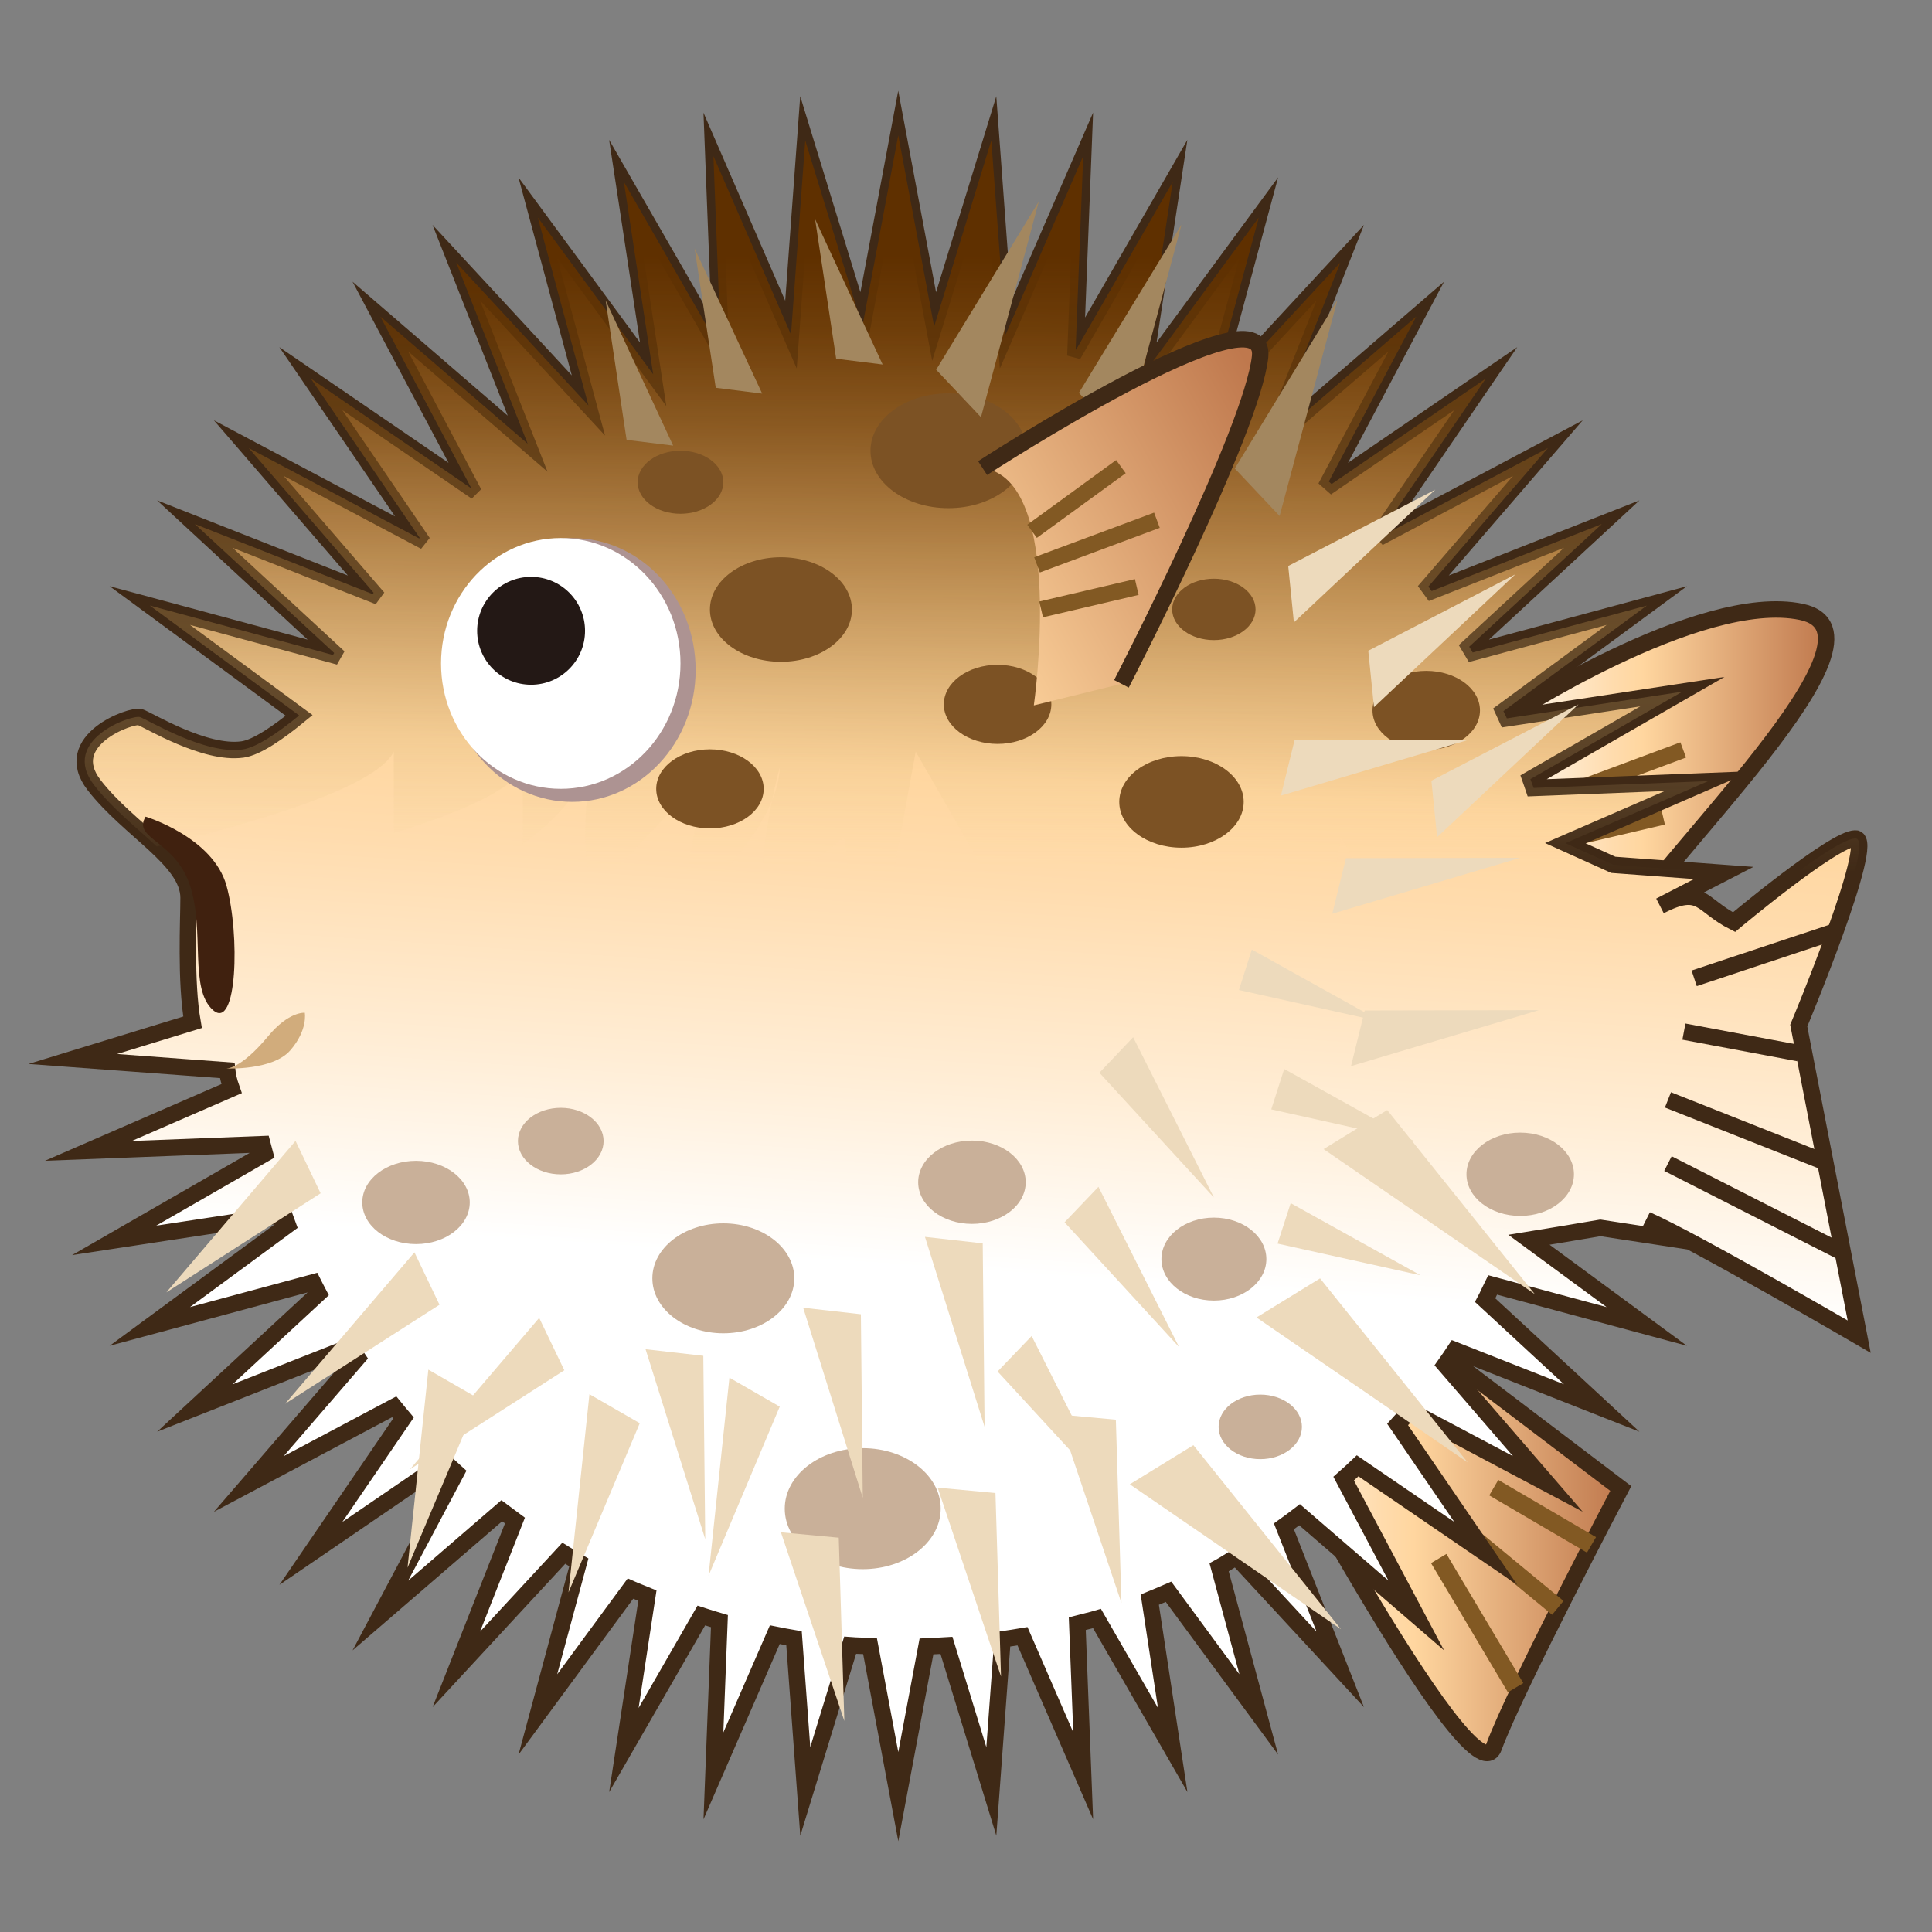 <?xml version="1.0" encoding="utf-8"?>
<!-- Generator: Adobe Illustrator 15.0.2, SVG Export Plug-In . SVG Version: 6.00 Build 0)  -->
<!DOCTYPE svg PUBLIC "-//W3C//DTD SVG 1.1//EN" "http://www.w3.org/Graphics/SVG/1.1/DTD/svg11.dtd">
<svg version="1.1" id="レイヤー_1" xmlns="http://www.w3.org/2000/svg" xmlns:xlink="http://www.w3.org/1999/xlink" x="0px"
	 y="0px" width="64px" height="64px" viewBox="0 0 64 64" enable-background="new 0 0 64 64" xml:space="preserve">
<rect x="0" y="0" width="64" height="64" fill="#808080" stroke="none"/>
<g>
	<linearGradient id="SVGID_1_" gradientUnits="userSpaceOnUse" x1="49.484" y1="26.011" x2="60.492" y2="26.011">
		<stop  offset="0" style="stop-color:#FFFFFF"/>
		<stop  offset="0.172" style="stop-color:#FFEDD5"/>
		<stop  offset="0.353" style="stop-color:#FFDCAE"/>
		<stop  offset="0.449" style="stop-color:#FFD69F"/>
		<stop  offset="1" style="stop-color:#BF784D"/>
	</linearGradient>
	<path fill="url(#SVGID_1_)" d="M49.804,23.813c0,0,6.479-4.258,9.872-3.543c3.396,0.714-4.803,8.24-6.288,11
		C51.904,34.03,48.417,25.837,49.804,23.813z"/>
	<linearGradient id="SVGID_2_" gradientUnits="userSpaceOnUse" x1="41.273" y1="51.175" x2="53.69" y2="51.175">
		<stop  offset="0" style="stop-color:#FFFFFF"/>
		<stop  offset="0.172" style="stop-color:#FFEDD5"/>
		<stop  offset="0.353" style="stop-color:#FFDCAE"/>
		<stop  offset="0.449" style="stop-color:#FFD69F"/>
		<stop  offset="1" style="stop-color:#BF784D"/>
	</linearGradient>
	<path fill="url(#SVGID_2_)" d="M41.272,45.646c0,0,7.488,14.206,8.211,12.238c0.723-1.965,4.207-8.576,4.207-8.576l-6.629-5.029
		L41.272,45.646z"/>
	<path fill="none" stroke="#3F2916" stroke-width="0.545" stroke-miterlimit="10" d="M49.804,23.813c0,0,6.479-4.258,9.872-3.543
		c3.396,0.714-4.803,8.24-6.288,11C51.904,34.03,48.417,25.837,49.804,23.813z"/>
	<g>
		
			<line fill="none" stroke="#825923" stroke-width="0.538" stroke-miterlimit="10" x1="51.623" y1="25.208" x2="54.565" y2="23.066"/>
		
			<line fill="none" stroke="#825923" stroke-width="0.538" stroke-miterlimit="10" x1="51.786" y1="26.321" x2="55.759" y2="24.842"/>
		
			<line fill="none" stroke="#825923" stroke-width="0.538" stroke-miterlimit="10" x1="51.924" y1="27.794" x2="55.091" y2="27.053"/>
	</g>
	<path fill="none" stroke="#3F2916" stroke-width="0.545" stroke-miterlimit="10" d="M41.272,45.646c0,0,7.488,14.206,8.211,12.238
		c0.723-1.965,4.207-8.576,4.207-8.576l-6.629-5.029L41.272,45.646z"/>
	<g>
		
			<line fill="none" stroke="#825923" stroke-width="0.594" stroke-miterlimit="10" x1="49.483" y1="49.28" x2="52.72" y2="51.176"/>
		
			<line fill="none" stroke="#825923" stroke-width="0.594" stroke-miterlimit="10" x1="47.975" y1="50.266" x2="51.604" y2="53.262"/>
		
			<line fill="none" stroke="#825923" stroke-width="0.594" stroke-miterlimit="10" x1="47.66" y1="51.628" x2="50.206" y2="55.907"/>
	</g>
	<linearGradient id="SVGID_3_" gradientUnits="userSpaceOnUse" x1="31.694" y1="42.074" x2="34.196" y2="5.621">
		<stop  offset="0" style="stop-color:#FFFFFF"/>
		<stop  offset="0.172" style="stop-color:#FFEDD5"/>
		<stop  offset="0.353" style="stop-color:#FFDCAE"/>
		<stop  offset="0.449" style="stop-color:#FFD69F"/>
		<stop  offset="1" style="stop-color:#9F5000"/>
	</linearGradient>
	<path fill="url(#SVGID_3_)" stroke="#3F2916" stroke-width="0.545" stroke-miterlimit="10" d="M55.731,41.089l-1.185-0.682
		c1.558,0.68,7.042,3.871,7.042,3.871l-2.002-10.303c0,0,2.592-6.2,1.878-6.2c-0.716,0-4.021,2.771-4.021,2.771
		c-1.117-0.559-1.067-1.251-2.454-0.537l2.113-1.091l-3.659-0.269c-0.948-0.429-1.587-0.717-1.587-0.717l4.73-2.056l-5.784,0.226
		c-0.032-0.1-0.074-0.194-0.107-0.292l5.036-2.898l-5.815,0.885c-0.036-0.082-0.079-0.159-0.115-0.239l4.75-3.497l-5.767,1.554
		c-0.039-0.064-0.079-0.127-0.116-0.192l4.392-4.063l-5.635,2.22c-0.037-0.049-0.073-0.1-0.109-0.15l3.959-4.586l-5.414,2.87
		c-0.034-0.037-0.066-0.077-0.103-0.113l3.459-5.058l-5.107,3.492c-0.031-0.027-0.061-0.057-0.092-0.084l2.898-5.465l-4.722,4.075
		c-0.027-0.019-0.056-0.036-0.083-0.055l2.287-5.806l-4.28,4.626c-0.02-0.01-0.041-0.019-0.062-0.03l1.642-6.089l-3.771,5.124
		c-0.013-0.005-0.025-0.009-0.037-0.015l0.956-6.29l-3.198,5.555c-0.004-0.001-0.01-0.003-0.017-0.005l0.25-6.404l-2.569,5.912
		l-0.474-6.43l-1.894,6.163l-1.189-6.335l-1.189,6.335l-1.892-6.163l-0.472,6.43l-2.57-5.912l0.25,6.441l-3.216-5.587l0.97,6.373
		l-3.821-5.192l1.677,6.225l-4.378-4.732l2.364,5.998l-4.88-4.212l3.006,5.67c-0.003,0.003-0.008,0.006-0.011,0.009l-5.296-3.622
		l3.606,5.274c-0.005,0.007-0.012,0.013-0.018,0.02l-5.645-2.993l4.136,4.791c-0.012,0.015-0.021,0.03-0.032,0.046l-5.889-2.32
		l4.614,4.269c-0.013,0.023-0.026,0.044-0.039,0.067L4.963,20.06L9.91,23.7c-0.7,0.574-1.406,1.059-1.875,1.127
		c-1.251,0.179-3.128-0.983-3.396-1.072c-0.269-0.09-2.68,0.759-1.519,2.256s3.127,2.479,3.127,3.729
		c0,0.741-0.107,2.762,0.131,4.124L2.411,35.08l5.114,0.378c0.016,0.155,0.059,0.36,0.146,0.604l-4.743,2.062l5.762-0.222
		c0.026,0.104,0.057,0.209,0.085,0.314l-4.993,2.873l5.625-0.856c0.042,0.115,0.081,0.229,0.125,0.345l-4.569,3.362l5.406-1.457
		c0.062,0.122,0.121,0.245,0.185,0.365l-4.098,3.794l5.141-2.026c0.081,0.123,0.167,0.243,0.25,0.366l-3.605,4.176l4.819-2.557
		c0.103,0.124,0.199,0.252,0.304,0.374l-3.066,4.483l4.432-3.027c0.124,0.119,0.255,0.229,0.382,0.346L12.6,53.516l4.02-3.47
		c0.144,0.109,0.291,0.218,0.438,0.325l-1.942,4.93l3.563-3.851c0.167,0.1,0.325,0.211,0.495,0.308l-1.357,5.036l3.067-4.169
		c0.184,0.083,0.375,0.151,0.562,0.229l-0.779,5.118l2.566-4.457c0.199,0.064,0.397,0.13,0.599,0.188l-0.199,5.125l2.034-4.679
		c0.212,0.041,0.421,0.087,0.636,0.122l0.373,5.073l1.486-4.843c0.219,0.017,0.439,0.017,0.659,0.029l0.936,4.986l0.934-4.977
		c0.222-0.01,0.442-0.019,0.662-0.033l1.486,4.837l0.371-5.039c0.222-0.034,0.444-0.061,0.662-0.1l2.01,4.622l-0.196-5.042
		c0.217-0.058,0.44-0.103,0.654-0.167l2.507,4.353l-0.759-4.981c0.208-0.086,0.416-0.168,0.621-0.259l2.989,4.062l-1.313-4.872
		c0.194-0.105,0.376-0.232,0.568-0.345l3.444,3.724l-1.865-4.735c0.176-0.124,0.345-0.258,0.517-0.388l3.866,3.338L44.51,48.98
		c0.157-0.14,0.313-0.279,0.464-0.423l4.243,2.9l-2.921-4.271c0.135-0.153,0.28-0.294,0.41-0.452l4.568,2.423l-3.409-3.946
		c0.113-0.16,0.227-0.32,0.334-0.484l4.86,1.915l-3.86-3.571c0.089-0.166,0.159-0.339,0.244-0.507l5.107,1.376l-3.901-2.871
		c0.771-0.125,1.569-0.258,2.365-0.394L55.731,41.089z"/>
	<linearGradient id="SVGID_4_" gradientUnits="userSpaceOnUse" x1="32.198" y1="28.9" x2="32.198" y2="8.454">
		<stop  offset="0" style="stop-color:#FFE49F;stop-opacity:0"/>
		<stop  offset="0.175" style="stop-color:#D4B374;stop-opacity:0.175"/>
		<stop  offset="0.369" style="stop-color:#AA854B;stop-opacity:0.369"/>
		<stop  offset="0.555" style="stop-color:#8A602A;stop-opacity:0.555"/>
		<stop  offset="0.727" style="stop-color:#724613;stop-opacity:0.727"/>
		<stop  offset="0.88" style="stop-color:#643605;stop-opacity:0.88"/>
		<stop  offset="1" style="stop-color:#5F3000"/>
	</linearGradient>
	<path fill="url(#SVGID_4_)" d="M61.465,27.775c-0.716,0-4.021,2.771-4.021,2.771c-1.117-0.559-1.067-1.251-2.454-0.537l2.113-1.091
		l-3.659-0.269c-0.948-0.429-1.587-0.717-1.587-0.717l4.73-2.056l-5.784,0.226c-0.032-0.1-0.074-0.194-0.107-0.292l5.036-2.898
		l-5.815,0.885c-0.036-0.082-0.079-0.159-0.115-0.239l4.75-3.497l-5.767,1.554c-0.039-0.064-0.079-0.127-0.116-0.192l4.392-4.063
		l-5.635,2.22c-0.037-0.049-0.073-0.1-0.109-0.15l3.959-4.586l-5.414,2.87c-0.034-0.037-0.066-0.077-0.103-0.113l3.459-5.058
		l-5.107,3.492c-0.031-0.027-0.061-0.057-0.092-0.084l2.898-5.465l-4.722,4.075c-0.027-0.019-0.056-0.036-0.083-0.055l2.287-5.806
		l-4.28,4.626c-0.02-0.01-0.041-0.019-0.062-0.03l1.642-6.089l-3.771,5.124c-0.013-0.005-0.025-0.009-0.037-0.015l0.956-6.29
		l-3.198,5.555c-0.004-0.001-0.01-0.003-0.017-0.005l0.25-6.404l-2.569,5.912l-0.474-6.43l-1.894,6.163l-1.189-6.335l-1.189,6.335
		l-1.892-6.163l-0.472,6.43l-2.57-5.912l0.25,6.441l-3.216-5.587l0.97,6.373l-3.821-5.192l1.677,6.225l-4.378-4.732l2.364,5.998
		l-4.88-4.212l3.006,5.67c-0.003,0.003-0.008,0.006-0.011,0.009l-5.296-3.622l3.606,5.274c-0.005,0.007-0.012,0.013-0.018,0.02
		l-5.645-2.993l4.136,4.791c-0.012,0.015-0.021,0.03-0.032,0.046l-5.889-2.32l4.614,4.269c-0.013,0.023-0.026,0.044-0.039,0.067
		L4.963,20.06L9.91,23.7c-0.7,0.574-1.406,1.059-1.875,1.127c-1.251,0.179-3.128-0.983-3.396-1.072
		c-0.269-0.09-2.68,0.759-1.519,2.256c0.604,0.779,1.422,1.418,2.072,2.029c2.952-0.705,7.27-1.92,7.852-3.143v2.703
		c2.056-0.639,3.908-1.405,4.273-2.173v2.536c0.938-0.681,1.782-1.543,2.268-2.595c0.184-1.147,0.428-2.036,0.428-2.036
		c0.029,0.749-0.143,1.422-0.428,2.036c-0.22,1.369-0.35,3.097,0.113,4.152c1.442-1.504,3.056-3.192,3.346-3.51
		c0.471-0.516-0.406,3.418-0.645,4.461c1.185-1.071,2.6-2.55,3.173-3.946c0.133-0.65,0.257-1.098,0.257-1.098
		c-0.01,0.354-0.104,0.723-0.257,1.098c-0.192,0.929-0.4,2.272-0.297,3.334l2.695-2.126l0.365,3.419l1.157-1.644l0.842-4.611
		l3.457,6.028l0.175,0.072c0.228-0.699,0.431-1.49,0.48-2.251l1.352,2.715l1.049-3.045l1.136,2.184l1.621-3.397l0.862,5.015
		l1.417-3.801l1.946,2.697l0.592-3.381l2.994,5.277l1.452,0.114c0.378-0.477,0.616-0.782,0.616-0.782l0.369,0.862l9.734,0.771
		C59.587,33.976,62.179,27.775,61.465,27.775z"/>
	<g>
		<path fill="#C9B099" d="M15.561,39.831c0,0.765-0.797,1.381-1.78,1.381s-1.78-0.616-1.78-1.381c0-0.76,0.797-1.378,1.78-1.378
			S15.561,39.071,15.561,39.831z"/>
		<ellipse fill="#C9B099" cx="23.961" cy="42.346" rx="2.351" ry="1.821"/>
		<ellipse fill="#C9B099" cx="32.197" cy="39.163" rx="1.781" ry="1.38"/>
		<ellipse fill="#C9B099" cx="50.359" cy="38.899" rx="1.78" ry="1.38"/>
		<ellipse fill="#C9B099" cx="18.576" cy="37.8" rx="1.419" ry="1.102"/>
		<ellipse fill="#C9B099" cx="40.212" cy="41.709" rx="1.738" ry="1.374"/>
		<ellipse fill="#C9B099" cx="28.579" cy="49.976" rx="2.583" ry="2.004"/>
		<ellipse fill="#C9B099" cx="41.748" cy="47.267" rx="1.38" ry="1.069"/>
		<g>
			<ellipse fill="#7C5224" cx="33.046" cy="23.333" rx="1.781" ry="1.31"/>
			<ellipse fill="#7C5224" cx="25.869" cy="20.191" rx="2.352" ry="1.732"/>
			<ellipse fill="#7C5224" cx="23.518" cy="26.132" rx="1.78" ry="1.31"/>
			<ellipse fill="#7C5224" cx="47.246" cy="23.533" rx="1.78" ry="1.31"/>
			<ellipse fill="#7C5224" cx="22.542" cy="15.975" rx="1.419" ry="1.044"/>
			<ellipse fill="#7C5224" cx="39.138" cy="26.564" rx="2.061" ry="1.517"/>
			<ellipse fill="#7C5224" cx="31.419" cy="14.932" rx="2.583" ry="1.901"/>
			<ellipse fill="#7C5224" cx="40.211" cy="20.187" rx="1.381" ry="1.017"/>
		</g>
	</g>
	<ellipse fill="#AD9392" cx="18.955" cy="22.193" rx="4.089" ry="4.37"/>
	<ellipse fill="#FFFFFF" cx="18.576" cy="21.977" rx="3.966" ry="4.154"/>
	<circle fill="#231815" cx="17.593" cy="20.896" r="1.787"/>
	<g>
		<g>
			<polyline fill="#EDDABC" points="45.953,36.771 50.84,42.868 43.846,38.066 			"/>
			<polyline fill="#EDDABC" points="43.729,42.348 48.618,48.443 41.622,43.643 			"/>
			<polyline fill="#EDDABC" points="39.533,47.873 44.421,53.97 37.426,49.169 			"/>
		</g>
		<g>
			<polyline fill="#EDDABC" points="36.964,47.029 37.15,53.104 35.049,46.853 			"/>
			<polyline fill="#EDDABC" points="32.976,49.458 33.16,55.535 31.061,49.28 			"/>
			<polyline fill="#EDDABC" points="27.785,50.938 27.97,57.01 25.869,50.759 			"/>
		</g>
		<g>
			<polyline fill="#EDDABC" points="25.83,46.597 23.471,52.196 24.163,45.638 			"/>
			<polyline fill="#EDDABC" points="21.193,47.146 18.833,52.748 19.526,46.186 			"/>
			<polyline fill="#EDDABC" points="15.857,46.333 13.5,51.931 14.19,45.371 			"/>
		</g>
		<g>
			<polyline fill="#EDDABC" points="42.674,18.749 47.546,16.22 42.862,20.618 			"/>
			<polyline fill="#EDDABC" points="45.326,21.557 50.198,19.025 45.515,23.426 			"/>
			<polyline fill="#EDDABC" points="47.417,25.862 52.289,23.333 47.606,27.733 			"/>
		</g>
		<g>
			<polyline fill="#EDDABC" points="42.886,24.514 48.658,24.504 42.432,26.356 			"/>
			<polyline fill="#EDDABC" points="44.587,28.428 50.358,28.417 44.133,30.269 			"/>
			<polyline fill="#EDDABC" points="45.209,33.473 50.98,33.462 44.754,35.316 			"/>
		</g>
		<g>
			<polyline fill="#EDDABC" points="41.468,31.455 45.77,33.848 41.042,32.795 			"/>
			<polyline fill="#EDDABC" points="42.541,35.411 46.842,37.802 42.112,36.749 			"/>
			<polyline fill="#EDDABC" points="42.756,39.856 47.057,42.245 42.321,41.196 			"/>
		</g>
		<g>
			<polyline fill="#EDDABC" points="37.537,34.359 40.212,39.669 36.419,35.536 			"/>
			<polyline fill="#EDDABC" points="36.387,39.315 39.058,44.623 35.265,40.49 			"/>
			<polyline fill="#EDDABC" points="34.175,44.257 36.849,49.565 33.046,45.433 			"/>
		</g>
		<g>
			<polyline fill="#EDDABC" points="32.554,41.188 32.616,47.267 30.641,40.973 			"/>
			<polyline fill="#EDDABC" points="28.518,43.536 28.58,49.615 26.606,43.32 			"/>
			<polyline fill="#EDDABC" points="23.298,44.913 23.362,50.987 21.385,44.695 			"/>
		</g>
		<g>
			<polyline fill="#EDDABC" points="18.694,45.392 13.58,48.673 17.861,43.657 			"/>
			<polyline fill="#EDDABC" points="14.559,43.221 9.444,46.503 13.729,41.486 			"/>
			<polyline fill="#EDDABC" points="10.621,39.529 5.509,42.813 9.79,37.794 			"/>
		</g>
		<g>
			<polyline fill="#A3875F" points="31.012,12.248 34.413,6.672 32.496,13.82 			"/>
			<polyline fill="#A3875F" points="35.74,13.015 39.139,7.439 37.223,14.585 			"/>
			<polyline fill="#A3875F" points="40.905,15.52 44.303,9.944 42.389,17.093 			"/>
		</g>
		<g>
			<polyline fill="#A3875F" points="20.757,14.572 20.062,9.951 22.299,14.762 			"/>
			<polyline fill="#A3875F" points="23.71,12.846 23.009,8.227 25.248,13.039 			"/>
			<polyline fill="#A3875F" points="27.699,11.883 27.001,7.26 29.239,12.075 			"/>
		</g>
	</g>
	<linearGradient id="SVGID_5_" gradientUnits="userSpaceOnUse" x1="21.862" y1="26.274" x2="42.771" y2="14.568">
		<stop  offset="0" style="stop-color:#FFFFFF"/>
		<stop  offset="0.172" style="stop-color:#FFEDD5"/>
		<stop  offset="0.353" style="stop-color:#FFDCAE"/>
		<stop  offset="0.449" style="stop-color:#FFD69F"/>
		<stop  offset="1" style="stop-color:#BF784D"/>
	</linearGradient>
	<path fill="url(#SVGID_5_)" d="M32.55,15.506c0,0,9.448-6.138,9.193-3.694c-0.258,2.443-4.594,10.841-4.594,10.841l-2.902,0.714
		C34.247,23.368,35.32,15.864,32.55,15.506z"/>
	<path fill="none" stroke="#3F2916" stroke-width="0.545" stroke-miterlimit="10" d="M32.55,15.506c0,0,9.448-6.138,9.193-3.694
		c-0.258,2.443-4.594,10.841-4.594,10.841"/>
	<g>
		
			<line fill="none" stroke="#825923" stroke-width="0.538" stroke-miterlimit="10" x1="34.188" y1="17.6" x2="37.132" y2="15.458"/>
		
			<line fill="none" stroke="#825923" stroke-width="0.538" stroke-miterlimit="10" x1="34.353" y1="18.712" x2="38.325" y2="17.233"/>
		
			<line fill="none" stroke="#825923" stroke-width="0.538" stroke-miterlimit="10" x1="34.489" y1="20.187" x2="37.657" y2="19.445"/>
	</g>
	<g>
		
			<line fill="none" stroke="#3F2916" stroke-width="0.545" stroke-miterlimit="10" x1="56.122" y1="32.408" x2="60.803" y2="30.852"/>
		
			<line fill="none" stroke="#3F2916" stroke-width="0.545" stroke-miterlimit="10" x1="55.782" y1="34.173" x2="59.587" y2="34.887"/>
		
			<line fill="none" stroke="#3F2916" stroke-width="0.545" stroke-miterlimit="10" x1="55.253" y1="36.435" x2="60.58" y2="38.545"/>
	</g>
	<path fill="#40210F" d="M4.823,27.053c0,0,2.234,0.676,2.681,2.29c0.447,1.614,0.353,4.817-0.446,4.119
		c-0.799-0.7-0.27-2.605-0.761-4.119C5.807,27.829,4.377,27.796,4.823,27.053z"/>
	<path fill="#D1AC7C" d="M7.482,35.394c0,0,0.467,0.057,1.399-1.067c0.685-0.829,1.215-0.779,1.215-0.779s0.11,0.566-0.479,1.245
		C9.029,35.47,7.482,35.394,7.482,35.394z"/>
	
		<line fill="none" stroke="#3F2916" stroke-width="0.545" stroke-miterlimit="10" x1="55.253" y1="38.545" x2="61.048" y2="41.494"/>
</g>
</svg>
